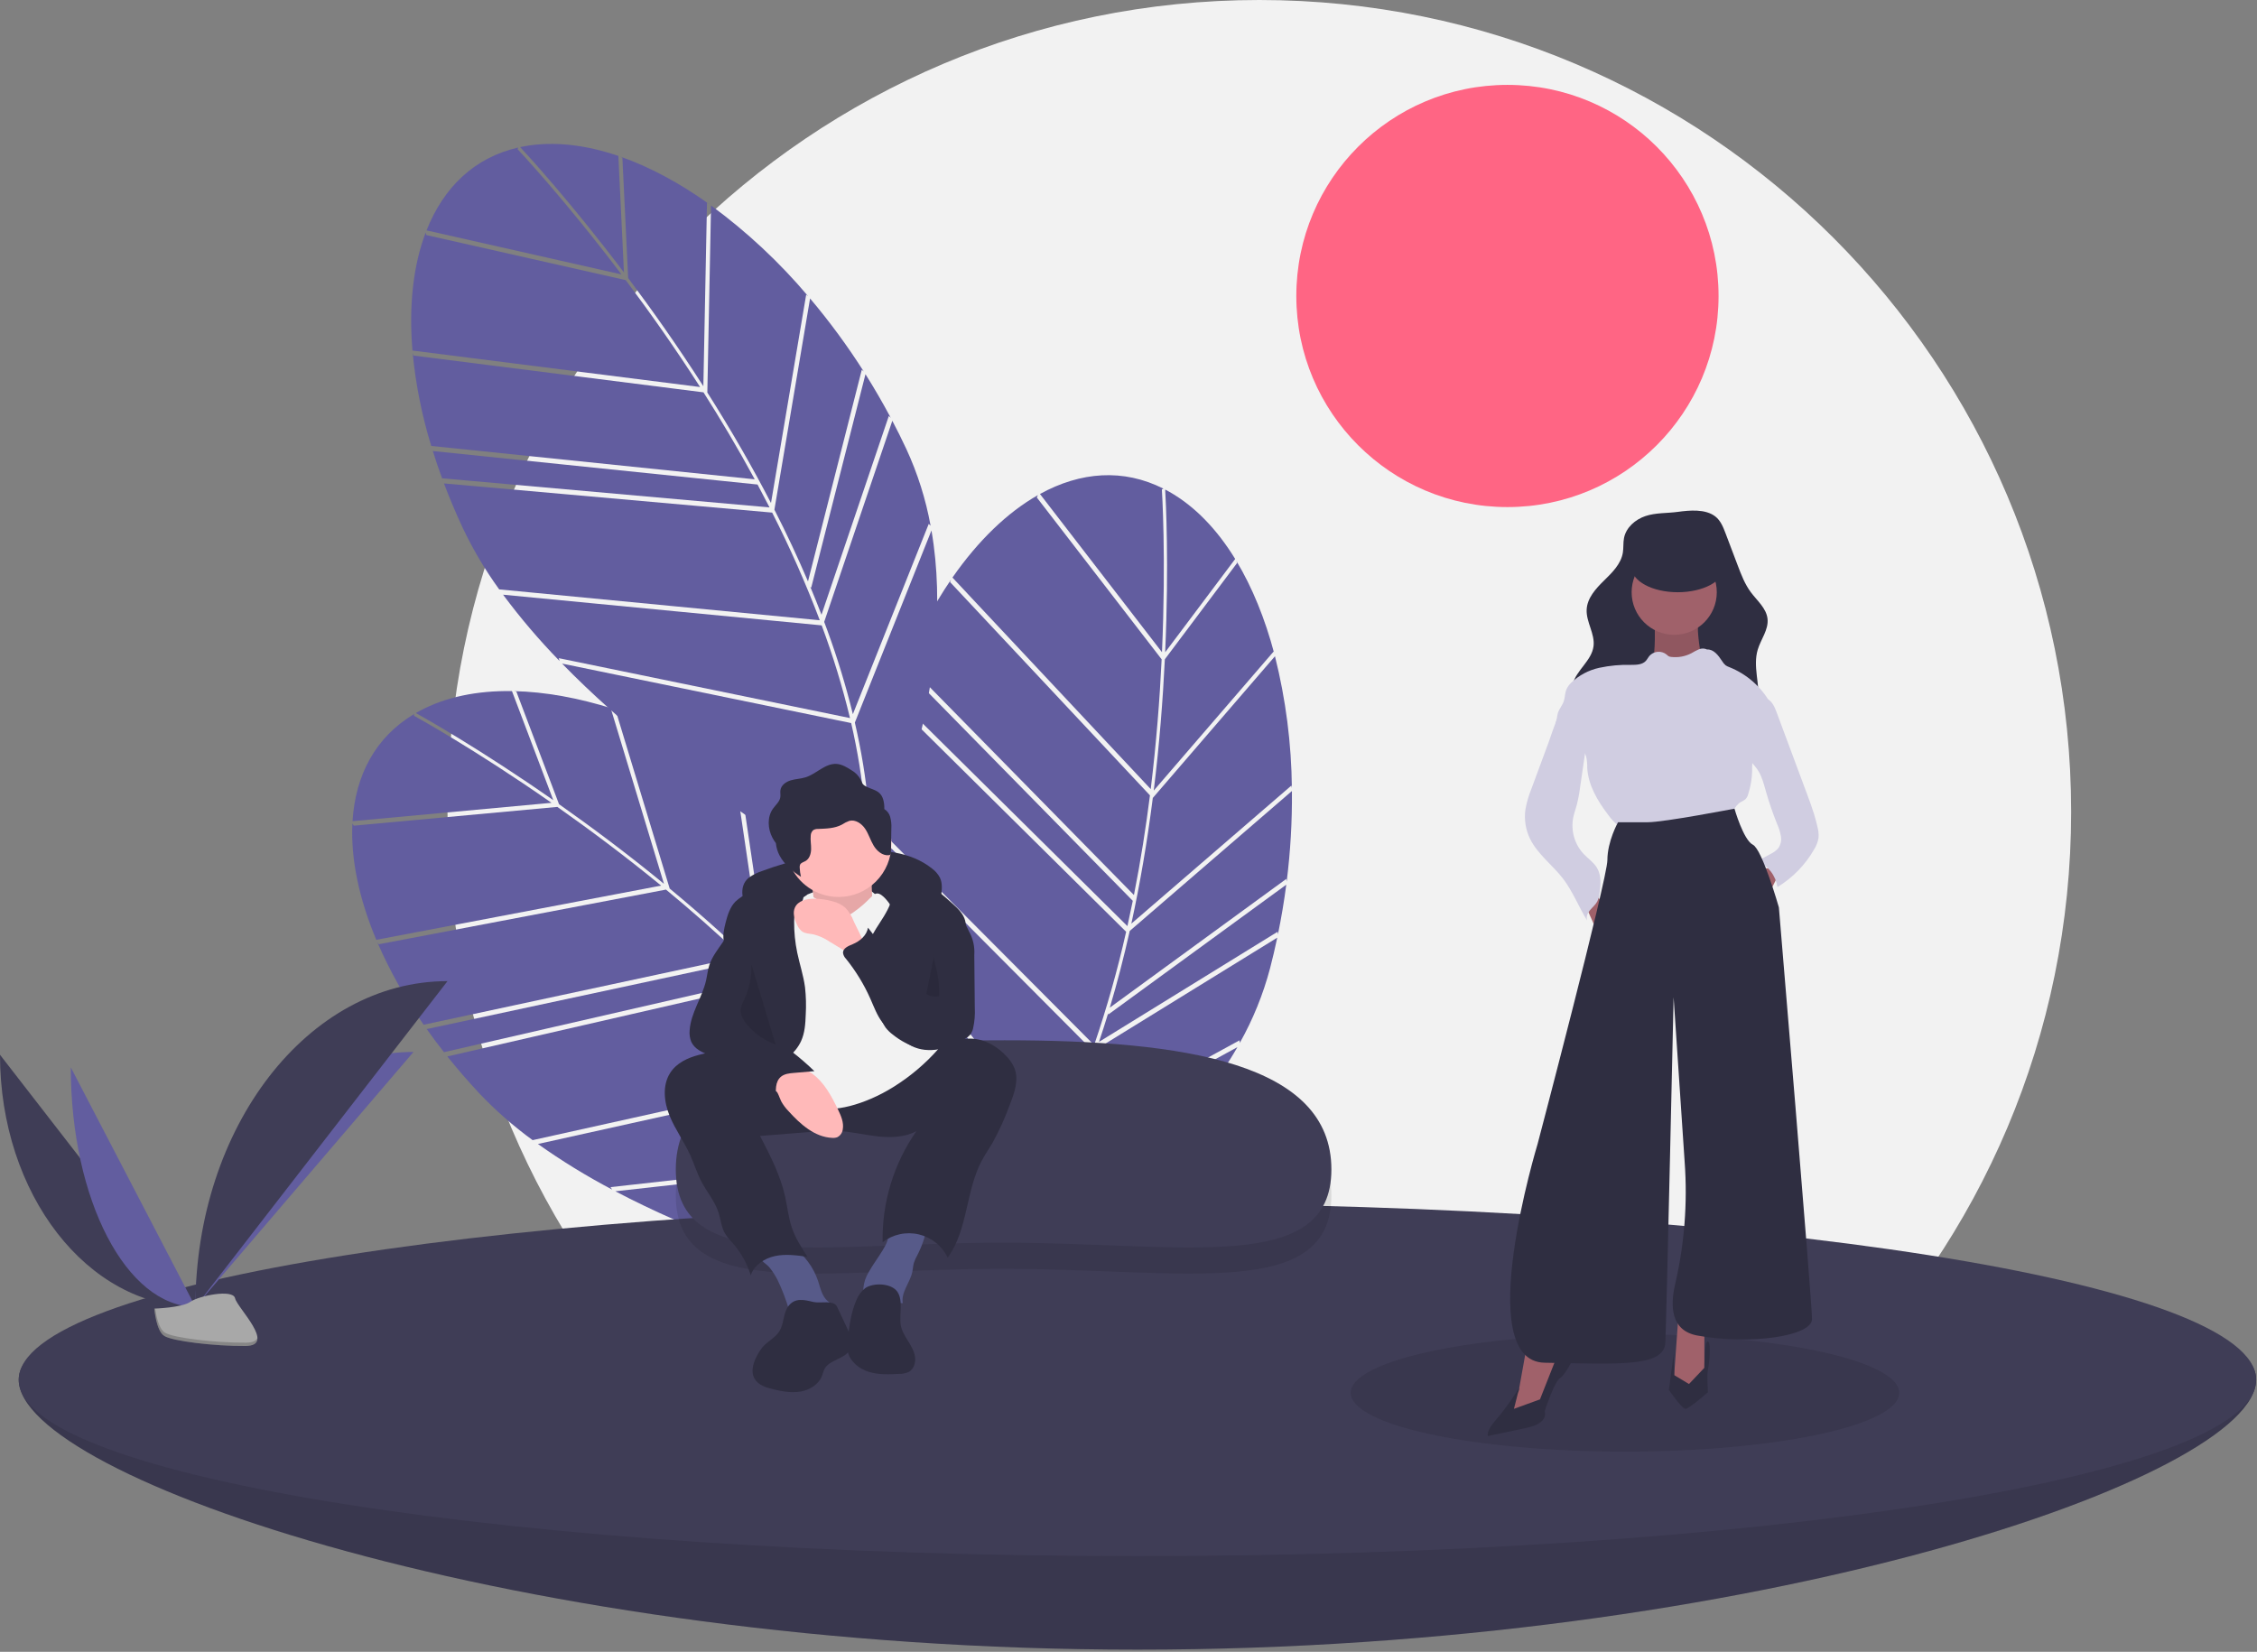 <svg width="1037" height="759" viewBox="0 0 1037 759" fill="none" xmlns="http://www.w3.org/2000/svg">
<rect x="0" y="0" width="1037" height="759" fill="#808080" stroke="none"/>
<g clip-path="url(#clip0_101_326)">
<path d="M578.606 746C784.608 746 951.606 579.002 951.606 373C951.606 166.998 784.608 0 578.606 0C372.604 0 205.606 166.998 205.606 373C205.606 579.002 372.604 746 578.606 746Z" fill="#F2F2F2"/>
<path d="M692.607 233.001C746.179 233.001 789.607 189.573 789.607 136.001C789.607 82.43 746.179 39.001 692.607 39.001C639.036 39.001 595.607 82.43 595.607 136.001C595.607 189.573 639.036 233.001 692.607 233.001Z" fill="#FF6584"/>
<path d="M285.964 72.484L288.615 127.76C299.606 142.419 311.463 159.194 323.165 177.476L324.836 93.146L325.758 93.736C312.222 84.066 298.461 76.668 285.042 71.971L285.964 72.484Z" fill="#625D9F"/>
<path d="M286.683 125.192L284.115 71.647C269.043 66.507 254.42 64.802 241.053 67.186C240.357 67.31 239.674 67.453 238.992 67.597C242.388 71.241 262.181 92.761 286.683 125.192Z" fill="#625D9F"/>
<path d="M408.376 191.139L409.265 191.988C405.613 185.118 401.741 178.438 397.65 171.949L372.725 270.022L372.303 269.65C374.105 273.952 375.819 278.225 377.444 282.469L408.376 191.139Z" fill="#625D9F"/>
<path d="M370.406 135.383L371.324 136.118C358.146 120.504 343.166 106.506 326.695 94.417L324.992 180.354C335.882 197.539 345.632 214.466 354.242 231.136L370.406 135.383Z" fill="#625D9F"/>
<path d="M189.602 162.213C191.002 176.698 193.862 191.004 198.139 204.913L346.771 220.244C339.011 205.936 331.001 192.512 323.226 180.277L189.98 163.381L189.602 162.213Z" fill="#625D9F"/>
<path d="M203.546 220.954L203.146 219.788L353.575 233.159C351.758 229.604 349.92 226.096 348.062 222.636L198.882 207.249L198.49 206.081C199.993 210.984 201.679 215.941 203.546 220.954Z" fill="#625D9F"/>
<path d="M395.956 169.905L396.86 170.702C389.402 158.972 381.161 147.759 372.193 137.139L355.81 234.187C361.488 245.335 366.631 256.326 371.239 267.16L395.956 169.905Z" fill="#625D9F"/>
<path d="M392.775 332.019C398.753 357.889 401.018 382.35 399.523 405.132C407.935 387.208 439.926 312.954 427.968 243.752L392.775 332.019Z" fill="#625D9F"/>
<path d="M231.142 273.257C239.101 283.979 247.771 294.155 257.091 303.717L256.728 302.421L390.539 329.949C387.058 315.503 382.713 301.279 377.529 287.353L231.142 273.257Z" fill="#625D9F"/>
<path d="M285.528 126.095C259.009 91.013 238.085 68.84 237.784 68.523L238.129 67.784C218.006 72.352 203.797 86.044 195.98 105.861L285.528 126.095Z" fill="#625D9F"/>
<path d="M378.683 285.761C379.177 287.081 379.679 288.403 380.156 289.717C384.752 302.307 388.659 315.137 391.859 328.152L426.719 240.722L427.57 241.576C425.363 229.411 421.624 217.573 416.441 206.348C414.385 201.946 412.232 197.611 409.983 193.342L378.683 285.761Z" fill="#625D9F"/>
<path d="M321.668 177.839C310.086 159.772 298.364 143.199 287.499 128.713L195.896 108.014L195.585 106.858C189.867 121.917 187.776 140.418 189.508 161.081L321.668 177.839Z" fill="#625D9F"/>
<path d="M391.081 332.246L258.249 304.919C314.121 362.274 392.289 406.26 397.278 409.041C399.606 383.771 396.966 357.815 391.081 332.246Z" fill="#625D9F"/>
<path d="M376.588 284.999L376.617 284.911C370.231 268.073 362.942 251.591 354.782 235.537L203.983 222.132C206.543 228.912 209.437 235.764 212.664 242.689C217.363 252.555 222.954 261.972 229.364 270.822L376.588 284.999Z" fill="#625D9F"/>
<path d="M568.411 258.67L535.197 302.935C534.312 321.235 532.745 341.718 530.097 363.262L585.171 299.378L585.505 300.42C581.247 284.339 575.368 269.864 568.028 257.688L568.411 258.67Z" fill="#625D9F"/>
<path d="M535.346 299.724L567.52 256.847C559.191 243.275 549.015 232.635 537.2 225.945C536.585 225.597 535.968 225.271 535.35 224.948C535.642 229.92 537.16 259.118 535.346 299.724Z" fill="#625D9F"/>
<path d="M587.011 428.134L587.155 429.355C588.724 421.734 590.002 414.12 590.989 406.513L509.241 466.15L509.153 465.595C507.797 470.058 506.391 474.442 504.936 478.747L587.011 428.134Z" fill="#625D9F"/>
<path d="M593.329 360.973L593.568 362.125C593.377 341.694 590.767 321.359 585.793 301.543L529.669 366.644C527.095 386.826 523.808 406.081 519.807 424.411L593.329 360.973Z" fill="#625D9F"/>
<path d="M436.963 266.318C428.803 278.367 421.881 291.21 416.303 304.651L521 411.258C524.15 395.288 526.543 379.841 528.357 365.458L436.509 267.459L436.963 266.318Z" fill="#625D9F"/>
<path d="M410.237 320.454L410.673 319.3L518.003 425.544C518.871 421.647 519.693 417.774 520.469 413.924L415.386 306.923L415.829 305.774C413.86 310.509 411.996 315.402 410.237 320.454Z" fill="#625D9F"/>
<path d="M590.989 403.858L591.177 405.049C592.914 391.258 593.719 377.365 593.586 363.466L519.069 427.762C516.332 439.969 513.283 451.715 509.921 462.998L590.989 403.858Z" fill="#625D9F"/>
<path d="M485.14 526.687C473.244 550.426 459.387 570.71 443.705 587.302C461.616 578.863 533.615 542.078 568.543 481.152L485.14 526.687Z" fill="#625D9F"/>
<path d="M398.131 378.338C397.423 391.672 397.61 405.039 398.689 418.349L399.236 417.119L484.738 523.668C491.271 510.321 496.997 496.595 501.886 482.563L398.131 378.338Z" fill="#625D9F"/>
<path d="M533.881 299.683C535.832 255.75 533.859 225.327 533.83 224.89L534.567 224.541C516.154 215.225 496.478 216.707 477.817 226.984L533.881 299.683Z" fill="#625D9F"/>
<path d="M503.79 482.072C503.329 483.404 502.873 484.743 502.402 486.059C497.912 498.687 492.737 511.06 486.901 523.125L569.513 478.022L569.625 479.223C575.684 468.445 580.354 456.943 583.523 444.991C584.746 440.29 585.853 435.578 586.844 430.856L503.79 482.072Z" fill="#625D9F"/>
<path d="M528.713 362.587C531.316 341.285 532.858 321.044 533.729 302.956L476.38 228.589L476.878 227.5C462.868 235.452 449.458 248.367 437.613 265.386L528.713 362.587Z" fill="#625D9F"/>
<path d="M483.691 525.782L398.815 420.013C405.265 499.823 437.414 583.558 439.483 588.881C457.393 570.903 471.915 549.228 483.691 525.782Z" fill="#625D9F"/>
<path d="M502.663 480.149L502.742 480.1C508.563 463.058 513.461 445.715 517.416 428.146L409.822 321.64C407.47 328.495 405.328 335.618 403.396 343.009C400.723 353.605 399.023 364.423 398.315 375.328L502.663 480.149Z" fill="#625D9F"/>
<path d="M237.239 317.768L256.846 369.518C271.83 380.062 288.291 392.351 305.071 406.12L280.594 325.404L281.653 325.679C265.791 320.667 250.418 317.884 236.204 317.566L237.239 317.768Z" fill="#625D9F"/>
<path d="M254.215 367.673L235.222 317.544C219.3 317.314 204.865 320.213 192.89 326.612C192.267 326.944 191.661 327.292 191.057 327.64C195.413 330.056 220.888 344.403 254.215 367.673Z" fill="#625D9F"/>
<path d="M390.332 392.775L391.441 393.308C385.844 387.903 380.097 382.748 374.2 377.841L380.81 478.815L380.294 478.592C383.338 482.127 386.288 485.661 389.146 489.194L390.332 392.775Z" fill="#625D9F"/>
<path d="M336.988 351.486L338.088 351.901C320.73 341.126 302.156 332.444 282.756 326.037L307.698 408.292C323.367 421.27 337.871 434.355 351.212 447.547L336.988 351.486Z" fill="#625D9F"/>
<path d="M173.331 432.888C179.14 446.231 186.282 458.953 194.648 470.859L340.74 439.498C328.938 428.288 317.171 417.997 305.995 408.765L174.052 433.883L173.331 432.888Z" fill="#625D9F"/>
<path d="M204.749 484.443L204.008 483.457L351.203 449.677C348.377 446.858 345.545 444.09 342.708 441.373L196.077 472.851L195.343 471.861C198.288 476.059 201.424 480.253 204.749 484.443Z" fill="#625D9F"/>
<path d="M371.957 376.42L373.064 376.899C362.345 368.049 351.042 359.932 339.23 352.604L353.647 449.963C362.493 458.81 370.781 467.673 378.512 476.553L371.957 376.42Z" fill="#625D9F"/>
<path d="M419.041 531.579C432.723 554.335 442.438 576.898 448.058 599.026C450.518 579.38 457.991 498.874 425.228 436.757L419.041 531.579Z" fill="#625D9F"/>
<path d="M247.16 525.655C258.044 533.391 269.434 540.39 281.254 546.603L280.508 545.482L416.275 530.302C408.499 517.639 399.971 505.455 390.736 493.813L247.16 525.655Z" fill="#625D9F"/>
<path d="M253.395 368.889C217.332 343.722 190.579 329.102 190.195 328.893L190.294 328.084C172.568 338.649 163.288 356.061 161.978 377.325L253.395 368.889Z" fill="#625D9F"/>
<path d="M391.341 491.942C392.219 493.045 393.105 494.147 393.965 495.249C402.227 505.802 409.908 516.797 416.975 528.184L423.103 434.261L424.177 434.81C418.318 423.923 411.102 413.821 402.704 404.747C399.388 401.196 396 397.739 392.542 394.374L391.341 491.942Z" fill="#625D9F"/>
<path d="M303.76 406.928C287.161 393.326 270.89 381.188 256.079 370.769L162.564 379.398L161.911 378.395C161.128 394.484 164.858 412.725 172.892 431.841L303.76 406.928Z" fill="#625D9F"/>
<path d="M417.5 532.319L282.727 547.388C353.59 584.664 441.527 602.335 447.131 603.437C441.534 578.685 431 554.816 417.5 532.319Z" fill="#625D9F"/>
<path d="M389.113 491.865L389.114 491.772C377.835 477.733 365.809 464.311 353.086 451.565L205.529 485.429C210.059 491.085 214.929 496.707 220.138 502.296C227.658 510.226 235.884 517.453 244.717 523.888L389.113 491.865Z" fill="#625D9F"/>
<path d="M1036.61 634.001C1036.61 678.736 806.482 758.001 522.608 758.001C238.734 758.001 8.608 678.736 8.608 634.001C8.608 589.266 238.734 596.001 522.608 596.001C806.482 596.001 1036.61 589.266 1036.61 634.001Z" fill="#3F3D56"/>
<path opacity="0.1" d="M1036.61 634.001C1036.61 678.736 806.482 758.001 522.608 758.001C238.734 758.001 8.608 678.736 8.608 634.001C8.608 589.266 238.734 596.001 522.608 596.001C806.482 596.001 1036.61 589.266 1036.61 634.001Z" fill="black"/>
<path d="M522.608 715.001C806.482 715.001 1036.61 678.736 1036.61 634.001C1036.61 589.266 806.482 553.001 522.608 553.001C238.734 553.001 8.608 589.266 8.608 634.001C8.608 678.736 238.734 715.001 522.608 715.001Z" fill="#3F3D56"/>
<path opacity="0.1" d="M611.721 549.339C611.721 598.076 543.787 583.001 460.608 583.001C377.429 583.001 310.504 598.076 310.504 549.339C310.504 500.601 378.429 490.001 461.608 490.001C544.787 490.001 611.721 500.601 611.721 549.339Z" fill="black"/>
<path d="M611.721 537.339C611.721 586.076 543.787 571.001 460.608 571.001C377.429 571.001 310.504 586.076 310.504 537.339C310.504 488.601 378.429 478.001 461.608 478.001C544.787 478.001 611.721 488.601 611.721 537.339Z" fill="#3F3D56"/>
<path d="M344.138 403.233C345.968 401.931 347.987 400.918 350.125 400.231C363.68 395.187 377.882 392.096 392.307 391.048C404.849 390.159 418.443 391.215 428.24 399.098C429.764 400.216 431.011 401.669 431.885 403.345C433.117 406.004 432.744 409.096 432.345 412C432.255 413.126 431.971 414.229 431.505 415.258C430.187 417.768 426.942 418.647 424.122 418.346C421.303 418.045 418.658 416.853 415.877 416.3C414.156 416 412.416 415.822 410.67 415.769L393.23 414.825C382.386 414.238 371.398 413.661 360.76 415.849C357.486 416.438 354.321 417.528 351.379 419.082C348.95 420.446 347.313 422.404 345.059 419.884C341.098 415.457 338.906 407.322 344.138 403.233Z" fill="#2F2E41"/>
<path d="M371.163 410.945C371.163 410.945 394.62 400.43 403.517 412.563C412.415 424.696 398.664 419.843 398.664 419.843L383.296 424.696L366.309 421.46L371.163 410.945Z" fill="#F2F2F2"/>
<path d="M372.376 403.261C372.376 403.261 375.611 418.629 373.185 422.674C370.758 426.718 386.935 432.38 386.935 432.38L402.304 425.909C402.304 425.909 398.259 400.834 402.304 395.981L372.376 403.261Z" fill="#FFB9B9"/>
<path opacity="0.1" d="M372.376 403.261C372.376 403.261 375.611 418.629 373.185 422.674C370.758 426.718 386.935 432.38 386.935 432.38L402.304 425.909C402.304 425.909 398.259 400.834 402.304 395.981L372.376 403.261Z" fill="black"/>
<path d="M357.219 588.056C359.394 592.565 361.182 597.251 362.564 602.063C362.587 602.222 362.643 602.375 362.729 602.51C362.814 602.646 362.928 602.762 363.061 602.851C363.195 602.94 363.346 603 363.504 603.026C363.663 603.053 363.825 603.045 363.98 603.005L378.368 602.989C380.143 602.987 382.525 602.417 382.507 600.641C382.494 599.394 381.219 598.616 380.27 597.806C377.636 595.559 376.95 591.853 375.859 588.568C373.739 582.238 369.653 576.75 364.197 572.904C363.459 572.326 362.611 571.907 361.704 571.672C360.792 571.539 359.863 571.59 358.971 571.82C356.445 572.329 347.014 574.073 348.795 577.746C349.562 579.328 352.405 580.975 353.597 582.452C354.986 584.196 356.2 586.073 357.219 588.056Z" fill="#575A89"/>
<path d="M407.25 571.369C406.743 572.435 406.178 573.473 405.559 574.478C403.474 577.916 401.015 581.123 399.074 584.643C397.765 586.794 396.957 589.212 396.71 591.717C396.599 592.97 396.791 594.231 397.268 595.394C397.746 596.557 398.496 597.589 399.456 598.402C401.544 599.987 404.408 600.06 407.003 599.691C409.599 599.322 412.18 598.578 414.794 598.774C413.913 593.786 418.12 589.396 419.172 584.441C419.467 583.049 419.511 581.606 419.907 580.239C420.333 578.99 420.879 577.784 421.536 576.639C423.631 572.559 425.111 568.192 425.929 563.68C426.028 563.133 413.14 563.043 411.931 563.304C408.158 564.12 408.71 568.24 407.25 571.369Z" fill="#575A89"/>
<path d="M307.913 493.003C304.234 498.761 305.081 506.391 307.666 512.717C310.25 519.042 314.363 524.634 317.177 530.86C318.972 534.829 320.231 539.038 322.251 542.897C324.754 547.675 328.407 551.888 330.087 557.014C331.157 560.281 331.403 563.863 333.136 566.832C334.185 568.419 335.381 569.903 336.709 571.264C340.444 575.543 343.248 580.551 344.943 585.972C346.528 581.251 351.273 578.156 356.147 577.135C361.021 576.114 366.071 576.807 371.002 577.504C368.252 573.243 365.474 568.927 363.835 564.128C362.249 559.486 361.781 554.548 360.713 549.761C358.523 539.943 353.843 530.888 349.211 521.96L373.021 520.071C376.908 519.681 380.815 519.536 384.719 519.637C390.865 519.927 396.886 521.433 402.999 522.13C409.112 522.826 415.579 522.644 421.027 519.784C410.609 534.731 405.184 552.588 405.527 570.804C407.855 569 410.557 567.739 413.435 567.115C416.314 566.49 419.295 566.517 422.162 567.193C425.029 567.87 427.708 569.179 430.003 571.025C432.299 572.87 434.152 575.206 435.428 577.86C444.759 565.109 443.65 547.358 451.044 533.394C452.564 530.522 454.428 527.848 456.069 525.043C459.169 519.412 461.824 513.546 464.008 507.499C466.076 502.209 468.159 496.323 466.176 491.001C465.352 488.981 464.153 487.137 462.641 485.565C458.375 480.862 452.437 477.382 446.089 477.237C436.343 477.015 428.293 484.239 419.744 488.923C409.539 494.347 397.996 496.741 386.475 495.822C374.733 494.991 363.518 491.147 352.331 487.762C346.734 485.99 341.046 484.522 335.291 483.366C330.493 482.466 325.924 483.463 321.196 484.69C316.049 486.026 310.875 488.367 307.913 493.003Z" fill="#2F2E41"/>
<path d="M409.584 387.893C409.578 394.327 407.02 400.496 402.47 405.045C397.921 409.595 391.752 412.153 385.318 412.158C383.872 412.161 382.429 412.031 381.006 411.77C376.465 410.95 372.252 408.852 368.861 405.722C365.47 402.592 363.042 398.56 361.861 394.099C360.681 389.638 360.797 384.932 362.196 380.535C363.595 376.137 366.219 372.23 369.76 369.271C373.302 366.312 377.613 364.424 382.189 363.829C386.766 363.234 391.417 363.956 395.597 365.911C399.777 367.866 403.313 370.972 405.791 374.865C408.268 378.759 409.584 383.278 409.584 387.893Z" fill="#FFB9B9"/>
<path d="M371.163 410.945C371.163 410.945 375.611 412.967 377.229 414.585C378.847 416.203 383.7 425.1 391.789 419.438C399.877 413.776 400.686 410.541 403.113 410.541C405.539 410.541 408.775 415.394 408.775 415.394L431.018 482.125C425.023 488.892 418.075 494.75 410.392 499.516C397.451 507.604 382.082 511.649 374.802 508.413C367.523 505.178 353.772 502.751 351.345 496.28C348.919 489.809 344.875 470.397 344.875 470.397L356.199 421.056L371.163 410.945Z" fill="#F2F2F2"/>
<path d="M368.039 478.435C369.803 474.626 370.059 470.315 370.209 466.12C370.446 461.965 370.336 457.798 369.879 453.661C369.162 448.251 367.401 443.038 366.288 437.695C365.312 433.008 364.838 428.232 364.873 423.445C364.889 421.261 365.048 418.961 366.238 417.13C367.068 415.852 368.367 414.863 368.886 413.43C369.903 410.621 367.389 407.679 364.635 406.522C361.28 405.264 357.609 405.117 354.164 406.102C350.746 407.089 347.445 408.44 344.315 410.131C341.948 411.14 339.772 412.547 337.88 414.291C335.369 416.889 334.265 420.508 333.373 424.009C332.66 426.812 332.026 429.734 332.568 432.575C333.45 437.187 337.21 440.656 339.215 444.903C341.542 449.835 341.386 455.581 340.46 460.955C339.534 466.329 337.89 471.584 337.384 477.013C336.877 482.443 337.655 488.279 341.057 492.542C342.443 494.278 346.203 498.395 348.741 497.929C350.735 497.563 353.625 493.174 355.231 491.783C359.87 487.764 365.375 484.19 368.039 478.435Z" fill="#2F2E41"/>
<path d="M410.418 408.307C410.489 412.819 408.5 417.107 406.162 420.965C403.823 424.823 401.076 428.473 399.353 432.642C397.211 437.862 396.774 443.625 398.103 449.108C398.598 450.976 399.193 452.815 399.888 454.618L404.32 466.774C404.916 468.685 405.781 470.502 406.89 472.169C407.892 473.447 409.067 474.577 410.382 475.529C413.749 478.248 417.622 480.269 421.778 481.474C425.962 482.671 430.428 482.416 434.45 480.751C434.877 464.272 437.524 447.925 442.321 432.154C443.207 429.242 444.175 426.177 443.492 423.211C442.726 419.889 440.058 417.395 437.521 415.118C429.765 408.152 421.235 400.835 410.852 399.896C404.843 399.353 410.367 405.046 410.418 408.307Z" fill="#2F2E41"/>
<path d="M357.337 502.349C357.952 503.554 358.335 504.865 358.943 506.073C359.841 507.692 360.951 509.185 362.244 510.511C367.652 516.508 374.263 522.482 382.33 522.843C383.132 522.918 383.94 522.817 384.698 522.545C385.38 522.196 385.966 521.685 386.405 521.057C386.844 520.43 387.123 519.704 387.217 518.943C387.789 515.811 386.407 512.685 385.022 509.817C382.021 503.603 378.645 497.23 373.027 493.222C370.222 491.299 367.017 490.038 363.654 489.532C360.291 489.026 356.857 489.289 353.61 490.301C350.684 491.202 345.831 492.776 349.706 495.446C352.645 497.472 355.633 499.014 357.337 502.349Z" fill="#FFB9B9"/>
<path d="M392.21 423.225C391.368 420.951 390.077 418.87 388.414 417.105C386.737 415.687 384.751 414.681 382.615 414.167C379.849 413.376 376.987 412.966 374.109 412.948C370.684 412.926 366.712 413.845 365.257 416.947C364.102 419.41 364.997 422.326 366.16 424.785C366.657 426.059 367.485 427.177 368.558 428.025C370.036 429.023 371.946 428.991 373.697 429.325C376.413 430.015 378.984 431.18 381.293 432.767L387.293 436.394L397.599 442.623C397.327 442.459 397.424 435.392 397.107 434.234C396.087 430.503 393.792 426.758 392.21 423.225Z" fill="#FFB9B9"/>
<path d="M362.189 600.232C359.778 603.509 360.261 608.193 358.125 611.656C356.274 614.658 352.784 616.231 350.468 618.891C349.729 619.775 349.07 620.723 348.5 621.723C346.351 625.322 344.605 629.934 346.721 633.552C348.423 636.462 352.001 637.6 355.282 638.375C359.429 639.355 363.738 640.139 367.933 639.39C372.129 638.641 376.229 636.073 377.724 632.082C378.018 631.079 378.368 630.093 378.771 629.128C381.045 624.652 388.177 624.603 390.504 620.154C392.133 617.041 390.636 613.277 389.139 610.098L384.569 600.389C383.052 597.167 376.904 599.02 373.699 598.247C369.518 597.24 365.197 596.131 362.189 600.232Z" fill="#2F2E41"/>
<path d="M397.54 591.891C395.668 593.364 394.238 595.324 393.405 597.556C391.143 602.774 390.366 608.495 389.612 614.132C389.182 616.374 389.138 618.673 389.481 620.931C390.456 625.534 394.627 628.925 399.118 630.332C403.608 631.74 408.424 631.523 413.125 631.293C414.641 631.331 416.146 631.026 417.527 630.398C419.89 629.096 420.812 626.034 420.407 623.367C420.002 620.701 418.545 618.328 417.119 616.038C415.693 613.749 414.235 611.377 413.826 608.711C413.139 604.226 415.078 597.642 412.323 593.584C409.561 589.518 401.225 589.308 397.54 591.891Z" fill="#2F2E41"/>
<path d="M408.973 375.246C408.542 373.795 407.591 372.554 406.302 371.759C406.368 370.205 406.178 368.65 405.738 367.158C404.268 362.813 400.787 363.062 397.502 361.142C396.077 360.308 396.165 359.572 395.423 358.203C394.451 356.409 392.995 354.923 391.221 353.915C389.113 352.572 386.889 351.19 384.396 351.02C379.157 350.663 375.14 355.59 370.133 357.172C367.926 357.869 365.554 357.898 363.336 358.556C361.117 359.215 358.903 360.789 358.573 363.08C358.42 364.137 358.689 365.222 358.534 366.28C358.227 368.381 356.383 369.853 355.149 371.581C352.42 375.403 352.732 380.803 354.914 384.962C355.374 385.822 355.9 386.645 356.488 387.424C356.67 389.39 357.235 391.301 358.15 393.05C360.332 397.209 364.088 400.316 368.011 402.898C367.69 401.519 367.495 400.113 367.429 398.699C367.374 398.227 367.435 397.75 367.608 397.307C368.045 396.394 369.199 396.151 370.08 395.651C371.903 394.615 372.618 392.322 372.67 390.226C372.723 388.129 372.279 386.03 372.499 383.944C372.507 383.465 372.616 382.992 372.819 382.557C373.021 382.122 373.312 381.735 373.674 381.419C374.346 381.035 375.115 380.852 375.889 380.891C379.624 380.739 383.527 380.67 386.822 378.904C387.885 378.198 389.027 377.62 390.226 377.182C393.026 376.452 395.888 378.414 397.502 380.817C399.115 383.219 399.92 386.077 401.409 388.559C402.898 391.04 405.47 393.253 408.349 392.959C408.511 392.959 408.672 392.925 408.82 392.86C408.968 392.794 409.101 392.697 409.209 392.577C409.333 392.354 409.388 392.099 409.367 391.844L409.528 380.84C409.662 378.957 409.474 377.066 408.973 375.246Z" fill="#2F2E41"/>
<path d="M332.179 432.809C329.864 436.225 327.194 439.509 325.922 443.435C325.174 445.742 324.941 448.18 324.4 450.545C322.596 458.419 317.385 465.413 316.861 473.474C316.678 475.265 316.941 477.074 317.627 478.739C319.122 481.991 322.699 483.704 326.112 484.782C329.524 485.86 333.189 486.637 335.913 488.958C337.284 490.273 338.528 491.714 339.627 493.264C344.071 498.791 350.049 502.881 356.811 505.021C356.277 501.341 356.026 496.904 358.968 494.629C360.561 493.398 362.689 493.179 364.695 493.005L374.172 492.186C367.852 486.057 360.886 480.63 353.397 476.002C350.776 474.383 347.924 472.675 346.727 469.837C346.109 468.008 345.852 466.076 345.972 464.149C345.906 457.101 345.31 450.067 344.186 443.109C343.406 438.277 342.373 433.488 341.191 428.739C340.86 427.405 338.899 421.425 336.486 422.824C335.918 423.154 335.386 426.948 335.054 427.735C334.264 429.516 333.301 431.216 332.179 432.809Z" fill="#2F2E41"/>
<path d="M441.336 419.902L445.206 427.951C447.07 431.261 447.919 435.046 447.646 438.835L447.876 462.98C448.054 466.206 447.787 469.441 447.082 472.594C446.84 473.633 446.386 474.611 445.747 475.465C445.09 476.201 444.317 476.824 443.458 477.309C436.133 481.886 426.635 484.487 418.896 480.652C417.124 479.707 415.438 478.607 413.86 477.365C410.776 475.081 407.646 472.752 405.339 469.685C402.924 466.475 401.54 462.632 399.915 458.959C397 452.369 393.232 446.19 388.71 440.579C387.96 439.838 387.473 438.872 387.322 437.829C387.274 435.712 389.785 434.67 391.743 433.865C395.088 432.49 398.242 429.835 398.802 426.262C405.914 435.589 413.763 445.444 424.986 448.853C425.162 448.965 425.365 449.028 425.574 449.034C425.783 449.041 425.99 448.99 426.172 448.889C426.355 448.787 426.506 448.639 426.611 448.458C426.716 448.277 426.77 448.072 426.768 447.863C427.405 445.197 427.63 442.452 428.096 439.751C428.951 434.833 430.597 430.086 432.97 425.695C434.299 423.233 438.604 414.22 441.336 419.902Z" fill="#2F2E41"/>
<path opacity="0.1" d="M345.294 443.178C345.401 448.892 344.187 454.554 341.747 459.721C341.113 460.864 340.645 462.091 340.359 463.366C339.934 466.085 341.482 468.718 343.25 470.826C346.74 474.973 351.266 478.122 356.367 479.952" fill="black"/>
<path opacity="0.1" d="M429.337 438.363C428.766 439.896 429.284 441.592 429.724 443.168C430.997 447.739 431.592 452.473 431.488 457.217C431.507 457.3 431.504 457.386 431.481 457.468C431.458 457.55 431.415 457.625 431.355 457.685C431.296 457.746 431.222 457.791 431.141 457.817C431.06 457.842 430.974 457.847 430.89 457.83C429.023 457.944 426.886 457.957 425.619 456.58" fill="black"/>
<path opacity="0.1" d="M746.608 667.001C816.196 667.001 872.608 654.913 872.608 640.001C872.608 625.09 816.196 613.001 746.608 613.001C677.02 613.001 620.608 625.09 620.608 640.001C620.608 654.913 677.02 667.001 746.608 667.001Z" fill="black"/>
<path d="M809.608 399.001L800.608 408.001L809.608 417.001L818.608 399.001H809.608Z" fill="#A0616A"/>
<path d="M811.634 320.961C814.16 321.994 815.361 324.82 816.313 327.378L827.988 358.749L830.261 364.856C831.375 367.85 832.49 370.847 833.433 373.9C834.029 375.831 834.555 377.782 835.011 379.753C835.485 381.439 835.667 383.194 835.55 384.942C835.234 386.864 834.532 388.703 833.486 390.348C829.424 397.422 823.64 403.355 816.671 407.594C816.269 405 815.223 402.549 813.628 400.464C812.034 398.378 809.942 396.726 807.544 395.658L813.581 392.338C814.859 391.739 816.007 390.897 816.964 389.861C817.549 389.052 817.965 388.133 818.187 387.16C818.409 386.187 818.432 385.18 818.256 384.197C817.894 382.237 817.292 380.329 816.464 378.516C814.439 373.46 812.681 368.302 811.199 363.062C810.322 359.962 809.516 356.776 807.779 354.064C806.202 351.603 803.919 349.636 802.487 347.088C800.304 343.206 800.36 338.427 801.324 334.078C802.138 330.407 803.502 326.875 804.651 323.301C805.553 320.493 808.93 319.854 811.634 320.961Z" fill="#D0CDE1"/>
<path d="M755.972 237.144C751.33 238.712 747.124 242.379 746.173 247.186C745.733 249.414 746.003 251.73 745.632 253.971C744.772 259.168 740.693 263.137 736.93 266.823C733.167 270.51 729.282 274.794 729.007 280.054C728.707 285.814 732.884 291.211 732.161 296.934C731.321 303.582 724.299 307.89 722.563 314.363C721.404 318.685 722.824 323.341 725.161 327.157C729.615 334.429 737.227 339.366 745.333 342.013C753.439 344.66 762.072 345.216 770.599 345.306C780.981 345.414 792.254 344.523 800.055 337.671C804.511 333.722 807.309 328.234 807.889 322.308C808.63 314.371 805.317 306.17 807.602 298.532C809.04 293.726 812.647 289.336 812.109 284.348C811.582 279.471 807.323 276.014 804.4 272.074C801.672 268.395 800.016 264.051 798.394 259.768L792.842 245.113C791.751 242.232 790.552 239.203 788.12 237.312C783.567 233.772 776.245 234.468 770.921 235.198C765.981 235.875 760.722 235.54 755.972 237.144Z" fill="#2F2E41"/>
<path d="M760.267 285.44C760.267 285.44 760.81 301.742 759.18 303.372C757.55 305.003 765.701 315.871 765.701 315.871L780.373 315.327L787.981 309.35L781.46 300.655C781.46 300.655 778.743 286.527 780.916 283.266C783.09 280.006 760.267 285.44 760.267 285.44Z" fill="#A0616A"/>
<path opacity="0.1" d="M760.267 285.44C760.267 285.44 760.81 301.742 759.18 303.372C757.55 305.003 765.701 315.871 765.701 315.871L780.373 315.327L787.981 309.35L781.46 300.655C781.46 300.655 778.743 286.527 780.916 283.266C783.09 280.006 760.267 285.44 760.267 285.44Z" fill="black"/>
<path d="M726.303 411.24L735.541 431.89L742.606 423.195L728.477 404.719L726.303 411.24Z" fill="#A0616A"/>
<path d="M701.578 618.009L697.774 639.203L691.253 648.441L695.057 650.614L701.578 649.527L709.186 646.81L712.446 634.312L718.424 618.009H701.578Z" fill="#A0616A"/>
<path d="M771.135 604.967L768.961 635.399L774.395 639.746L783.09 632.138V609.858L771.135 604.967Z" fill="#A0616A"/>
<path d="M769.233 291.689C780.037 291.689 788.796 282.93 788.796 272.126C788.796 261.322 780.037 252.563 769.233 252.563C758.429 252.563 749.67 261.322 749.67 272.126C749.67 282.93 758.429 291.689 769.233 291.689Z" fill="#A0616A"/>
<path d="M784.329 298.438C783.743 298.156 783.102 298.004 782.452 297.991C781.802 297.979 781.156 298.106 780.559 298.366C779.373 298.891 778.22 299.492 777.11 300.164C774.255 301.649 771.018 302.238 767.823 301.853C767.447 301.824 767.08 301.73 766.737 301.573C766.374 301.348 766.04 301.078 765.742 300.771C764.584 299.829 763.105 299.375 761.618 299.503C760.131 299.631 758.752 300.332 757.771 301.458C757.197 302.174 756.803 303.028 756.176 303.699C754.552 305.435 751.872 305.506 749.495 305.501C744.566 305.364 739.638 305.816 734.816 306.847C729.972 307.892 725.511 310.256 721.926 313.677C720.947 314.597 720.168 315.708 719.636 316.942C718.98 318.633 719.066 320.532 718.477 322.247C717.821 324.157 716.367 325.724 715.778 327.656C715.335 329.111 715.397 330.731 714.655 332.059C717.831 334.808 720.522 338.474 723.697 341.222C725.8 343.042 728.001 345.011 728.792 347.677C729.147 349.321 729.305 351.002 729.262 352.683C729.655 360.721 734.014 368.013 738.889 374.416C740.226 376.315 741.826 378.015 743.64 379.464C746.104 381.141 748.902 382.265 751.842 382.757C757.394 383.893 763.108 383.887 768.774 383.83C774.63 383.772 780.589 383.648 786.155 381.828C788.989 381.038 791.537 379.455 793.502 377.266C795.792 374.454 796.685 370.387 799.809 368.544C800.565 368.198 801.281 367.77 801.945 367.269C802.581 366.578 803.031 365.738 803.254 364.826C804.346 361.413 804.949 357.862 805.042 354.279C804.962 352.129 805.108 349.977 805.477 347.858C806.017 345.99 806.804 344.203 807.818 342.544L814.291 330.804C814.817 329.85 814.68 328.446 814.728 327.357C814.68 325.788 814.198 324.262 813.336 322.95C809.137 315.529 802.542 309.756 794.631 306.576C794.008 306.365 793.414 306.074 792.864 305.711C792.217 305.167 791.67 304.514 791.247 303.781C789.529 301.193 787.431 298.277 784.329 298.438Z" fill="#D0CDE1"/>
<path d="M703.653 362.375C702.377 365.478 701.439 368.71 700.858 372.015C700.233 376.581 700.969 381.23 702.974 385.38C706.463 392.56 713.33 397.431 718.177 403.774C722.681 409.667 725.363 416.731 729.263 423.04C728.583 421.434 729.409 419.575 730.522 418.232C731.635 416.889 733.058 415.775 733.874 414.234C734.429 413.04 734.778 411.761 734.906 410.45C735.489 406.538 735.803 402.287 733.808 398.872C732.307 396.301 729.714 394.593 727.66 392.437C725.607 390.244 724.098 387.598 723.254 384.714C722.411 381.83 722.256 378.788 722.804 375.834C723.199 373.8 723.926 371.848 724.471 369.849C725.144 367.162 725.655 364.437 725.998 361.688L728.445 344.881C729.096 340.41 729.647 335.463 727.115 331.722C726.621 330.938 725.938 330.292 725.129 329.843C724.459 329.536 723.746 329.336 723.015 329.247C720.352 328.812 716.744 327.646 715.444 330.499C713.875 333.944 712.782 337.698 711.468 341.25L703.653 362.375Z" fill="#D0CDE1"/>
<path d="M796.918 371.571C796.918 371.571 764.614 377.82 757.006 377.82H743.421C743.421 377.82 738.53 386.515 738.53 395.209C738.53 403.904 706.469 525.629 706.469 525.629C706.469 525.629 676.037 625.617 709.729 626.161C743.421 626.704 764.614 628.334 765.157 616.923C765.701 605.511 768.961 458.246 768.961 458.246L774.034 533.969C775.397 552.715 773.941 571.56 769.715 589.874C767.282 600.142 767.659 611.398 779.83 613.662C803.197 618.009 832.541 614.206 832.541 606.054C832.541 597.903 817.325 416.946 817.325 416.946C817.325 416.946 809.718 390.319 805.37 388.145C801.023 385.971 796.918 371.571 796.918 371.571Z" fill="#2F2E41"/>
<path d="M695.6 647.354L707.555 643.006L715.707 622.357L724.401 621.27C724.401 621.27 719.511 631.595 716.794 633.225C714.076 634.855 709.729 648.441 709.729 648.441C709.729 648.441 711.903 653.875 701.578 656.048C691.253 658.222 683.645 659.852 683.645 659.852C683.645 659.852 682.558 657.679 687.449 652.245C692.34 646.81 698.051 637.662 698.051 637.662L695.6 647.354Z" fill="#2F2E41"/>
<path d="M768.961 622.357L766.788 638.659C766.788 638.659 772.765 647.354 774.395 647.354C776.026 647.354 784.72 639.746 784.72 639.746C784.72 639.746 784.177 631.595 784.72 629.421C785.264 627.247 786.351 616.922 784.72 616.379C783.09 615.836 783.09 628.49 783.09 628.49L776.026 635.942L769.214 631.858L768.961 622.357Z" fill="#2F2E41"/>
<path d="M770.863 272.126C782.568 272.126 792.056 267.017 792.056 260.714C792.056 254.412 782.568 249.303 770.863 249.303C759.159 249.303 749.67 254.412 749.67 260.714C749.67 267.017 759.159 272.126 770.863 272.126Z" fill="#2F2E41"/>
<path d="M0 484.66C0 548.676 40.16 600.477 89.791 600.477L0 484.66Z" fill="#3F3D56"/>
<path d="M89.791 600.477C89.791 535.742 134.607 483.359 189.992 483.359L89.791 600.477Z" fill="#625D9F"/>
<path d="M32.533 490.463C32.533 551.272 58.142 600.477 89.791 600.477L32.533 490.463Z" fill="#625D9F"/>
<path d="M89.791 600.477C89.791 517.76 141.592 450.826 205.608 450.826L89.791 600.477Z" fill="#3F3D56"/>
<path d="M70.901 601.294C70.901 601.294 83.635 600.902 87.473 598.169C91.31 595.436 107.06 592.173 108.012 596.556C108.965 600.939 127.149 618.353 112.773 618.469C98.396 618.585 79.368 616.23 75.538 613.897C71.708 611.564 70.901 601.294 70.901 601.294Z" fill="#A8A8A8"/>
<path opacity="0.2" d="M113.029 616.944C98.653 617.06 79.625 614.704 75.794 612.371C72.877 610.594 71.715 604.219 71.326 601.277C71.057 601.289 70.901 601.294 70.901 601.294C70.901 601.294 71.708 611.564 75.538 613.897C79.368 616.23 98.396 618.585 112.773 618.469C116.923 618.436 118.356 616.959 118.277 614.773C117.701 616.094 116.118 616.919 113.029 616.944Z" fill="black"/>
</g>
<defs>
<clipPath id="clip0_101_326">
<rect width="1036.61" height="758.001" fill="white"/>
</clipPath>
</defs>
</svg>
